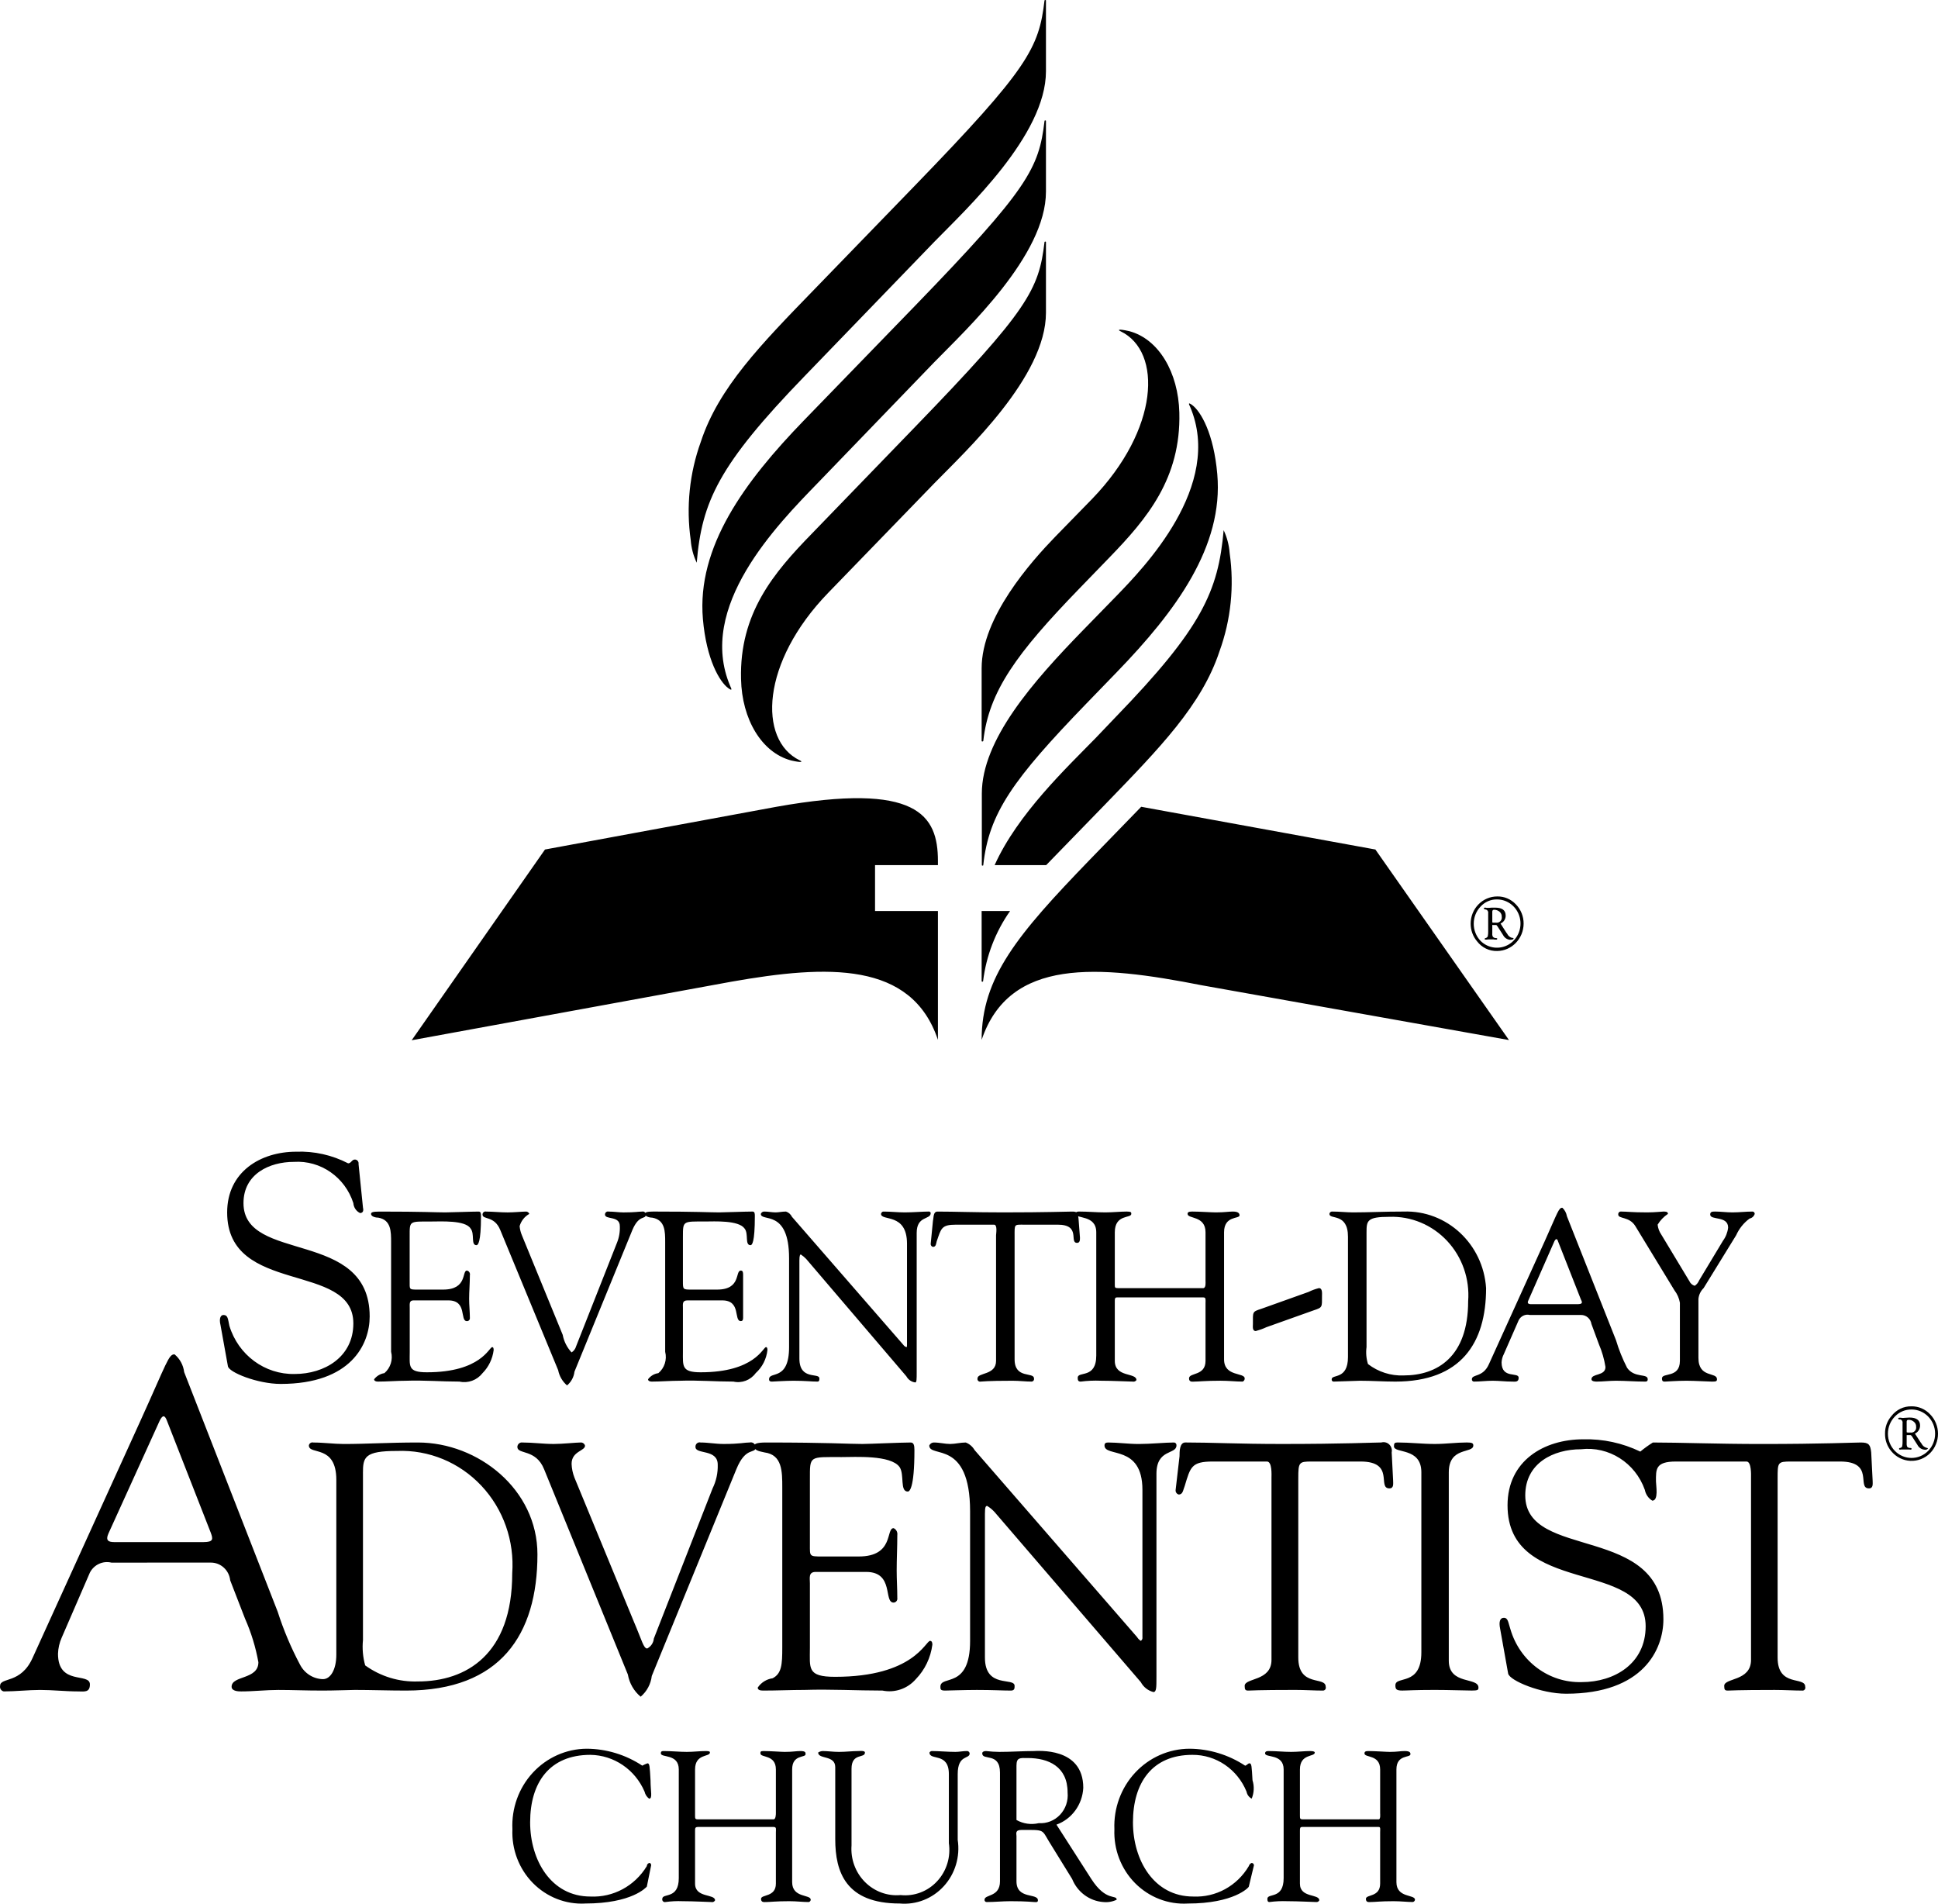 <svg class="logo-sda" viewBox="976.995 3186.991 80.597 79.166">
    <path id="logo-sda" d="M 1032.403 3237.374 C 1032.711 3237.374 1032.994 3237.409 1033.268 3237.409 C 1033.92 3237.409 1034.537 3237.374 1035.369 3237.374 C 1037.162 3237.312 1038.68 3238.721 1038.798 3240.558 C 1038.798 3242.853 1037.744 3244.445 1035.026 3244.445 C 1034.537 3244.445 1034.04 3244.41 1033.551 3244.41 C 1033.483 3244.41 1032.531 3244.445 1032.463 3244.445 C 1032.437 3244.446 1032.413 3244.437 1032.396 3244.418 C 1032.379 3244.399 1032.372 3244.373 1032.377 3244.347 C 1032.377 3244.128 1033.054 3244.383 1033.054 3243.424 L 1033.054 3238.421 C 1033.054 3237.409 1032.282 3237.726 1032.282 3237.471 C 1032.29 3237.41 1032.343 3237.367 1032.403 3237.374 Z M 1035.369 3244.189 C 1036.758 3244.189 1038.052 3243.424 1038.052 3241.103 C 1038.123 3240.178 1037.805 3239.267 1037.18 3238.597 C 1036.555 3237.927 1035.681 3237.562 1034.777 3237.593 C 1033.851 3237.593 1033.826 3237.752 1033.826 3238.236 L 1033.826 3243.011 C 1033.794 3243.247 1033.815 3243.487 1033.886 3243.715 C 1034.312 3244.043 1034.836 3244.211 1035.369 3244.189 Z M 1040.616 3241.674 C 1040.431 3241.629 1040.24 3241.72 1040.153 3241.894 L 1039.536 3243.302 C 1039.481 3243.408 1039.449 3243.525 1039.442 3243.644 C 1039.442 3244.348 1040.153 3244.031 1040.153 3244.286 C 1040.153 3244.48 1039.999 3244.445 1039.879 3244.445 C 1039.596 3244.445 1039.347 3244.41 1039.073 3244.41 C 1038.799 3244.41 1038.55 3244.445 1038.301 3244.445 C 1038.275 3244.448 1038.25 3244.438 1038.231 3244.419 C 1038.213 3244.401 1038.204 3244.374 1038.207 3244.347 C 1038.207 3244.127 1038.67 3244.286 1038.918 3243.715 L 1041.233 3238.614 C 1041.791 3237.374 1041.816 3237.216 1041.971 3237.216 C 1042.069 3237.308 1042.136 3237.432 1042.159 3237.568 L 1044.2 3242.721 C 1044.318 3243.119 1044.474 3243.505 1044.663 3243.873 C 1044.971 3244.313 1045.52 3244.093 1045.52 3244.347 C 1045.52 3244.445 1045.46 3244.445 1045.4 3244.445 C 1044.997 3244.445 1044.594 3244.41 1044.2 3244.41 C 1043.917 3244.41 1043.668 3244.445 1043.394 3244.445 C 1043.359 3244.445 1043.18 3244.445 1043.18 3244.347 C 1043.18 3244.093 1043.763 3244.225 1043.763 3243.837 C 1043.711 3243.51 1043.619 3243.19 1043.488 3242.887 L 1043.18 3242.052 C 1043.146 3241.832 1042.96 3241.67 1042.742 3241.674 L 1040.616 3241.674 Z M 1042.588 3241.226 C 1042.811 3241.226 1042.811 3241.165 1042.742 3241.032 L 1041.791 3238.614 C 1041.756 3238.491 1041.696 3238.491 1041.636 3238.614 L 1040.556 3241.068 C 1040.496 3241.19 1040.556 3241.226 1040.676 3241.226 L 1042.588 3241.226 Z M 1044.414 3237.374 C 1044.663 3237.374 1044.851 3237.409 1045.495 3237.409 C 1045.838 3237.409 1046.086 3237.374 1046.172 3237.374 C 1046.258 3237.374 1046.361 3237.374 1046.361 3237.471 C 1046.187 3237.586 1046.04 3237.739 1045.932 3237.919 C 1045.948 3238.069 1046.001 3238.211 1046.086 3238.333 L 1047.252 3240.267 C 1047.295 3240.363 1047.376 3240.433 1047.475 3240.461 C 1047.556 3240.408 1047.619 3240.331 1047.655 3240.241 L 1048.65 3238.588 C 1048.767 3238.429 1048.841 3238.24 1048.864 3238.042 C 1048.864 3237.533 1048.118 3237.752 1048.118 3237.497 C 1048.118 3237.374 1048.213 3237.374 1048.333 3237.374 C 1048.555 3237.374 1048.796 3237.409 1049.044 3237.409 C 1049.327 3237.409 1049.602 3237.374 1049.876 3237.374 C 1049.928 3237.374 1049.97 3237.417 1049.97 3237.471 C 1049.938 3237.571 1049.856 3237.645 1049.756 3237.665 C 1049.514 3237.843 1049.322 3238.082 1049.198 3238.359 L 1047.844 3240.558 C 1047.722 3240.677 1047.646 3240.835 1047.629 3241.006 L 1047.629 3243.46 C 1047.629 3244.313 1048.401 3244.031 1048.401 3244.348 C 1048.401 3244.445 1048.333 3244.445 1048.178 3244.445 C 1048.058 3244.445 1047.475 3244.41 1047.132 3244.41 C 1046.703 3244.41 1046.326 3244.445 1046.24 3244.445 C 1046.172 3244.445 1046.112 3244.445 1046.112 3244.313 C 1046.112 3244.058 1046.858 3244.313 1046.858 3243.583 L 1046.858 3241.165 C 1046.826 3240.979 1046.749 3240.803 1046.635 3240.655 L 1045.006 3237.981 C 1044.757 3237.568 1044.294 3237.691 1044.294 3237.497 C 1044.29 3237.463 1044.302 3237.43 1044.325 3237.405 C 1044.349 3237.382 1044.381 3237.37 1044.414 3237.374 Z M 1035.12 3246.977 C 1035.643 3246.977 1036.141 3247.039 1036.664 3247.039 C 1037.127 3247.039 1037.555 3246.977 1037.992 3246.977 C 1038.207 3246.977 1038.267 3247.004 1038.267 3247.1 C 1038.267 3247.452 1037.247 3247.135 1037.247 3248.218 L 1037.247 3256.053 C 1037.247 3257.073 1038.481 3256.722 1038.481 3257.17 C 1038.481 3257.267 1038.456 3257.293 1038.207 3257.293 C 1037.898 3257.293 1037.281 3257.267 1036.664 3257.267 C 1035.798 3257.267 1035.523 3257.293 1035.309 3257.293 C 1035.06 3257.293 1035.026 3257.232 1035.026 3257.073 C 1035.026 3256.66 1036.106 3257.135 1036.106 3255.701 L 1036.106 3248.217 C 1036.106 3247.162 1034.966 3247.452 1034.966 3247.135 C 1034.966 3247.004 1035 3246.977 1035.12 3246.977 Z M 1029.762 3259.809 C 1030.07 3259.809 1030.379 3259.844 1030.688 3259.844 C 1030.962 3259.844 1031.245 3259.809 1031.485 3259.809 C 1031.639 3259.809 1031.674 3259.844 1031.674 3259.87 C 1031.674 3260.064 1031.056 3259.906 1031.056 3260.574 L 1031.056 3262.483 C 1031.056 3262.614 1031.056 3262.649 1031.177 3262.649 L 1034.332 3262.649 C 1034.417 3262.649 1034.392 3262.42 1034.392 3262.394 L 1034.392 3260.574 C 1034.392 3259.941 1033.74 3260.099 1033.74 3259.906 C 1033.74 3259.844 1033.775 3259.809 1033.894 3259.809 C 1034.177 3259.809 1034.64 3259.844 1034.795 3259.844 C 1035.103 3259.844 1035.223 3259.809 1035.412 3259.809 C 1035.626 3259.809 1035.652 3259.87 1035.652 3259.94 C 1035.652 3260.099 1035.069 3259.94 1035.069 3260.573 L 1035.069 3265.261 C 1035.069 3265.929 1035.841 3265.762 1035.841 3265.991 C 1035.835 3266.042 1035.796 3266.082 1035.746 3266.087 C 1035.532 3266.088 1035.258 3266.053 1034.949 3266.053 C 1034.392 3266.053 1034.177 3266.088 1033.989 3266.088 C 1033.929 3266.088 1033.8 3266.114 1033.8 3265.956 C 1033.8 3265.763 1034.392 3265.895 1034.392 3265.323 L 1034.392 3263.186 C 1034.392 3263.063 1034.417 3262.966 1034.332 3262.966 L 1031.151 3262.966 C 1031.056 3262.966 1031.056 3263.027 1031.056 3263.124 L 1031.056 3265.323 C 1031.056 3265.929 1031.862 3265.736 1031.862 3266.018 C 1031.838 3266.066 1031.787 3266.094 1031.734 3266.088 C 1031.614 3266.088 1030.997 3266.053 1030.533 3266.053 C 1030.284 3266.044 1030.035 3266.055 1029.787 3266.088 C 1029.727 3266.088 1029.702 3266.053 1029.702 3265.956 C 1029.702 3265.701 1030.379 3265.991 1030.379 3265.094 L 1030.379 3260.574 C 1030.379 3259.906 1029.607 3260.099 1029.607 3259.906 C 1029.607 3259.809 1029.702 3259.809 1029.762 3259.809 Z M 1006.819 3240.619 C 1007.83 3240.619 1007.556 3239.828 1007.805 3239.828 C 1007.899 3239.828 1007.899 3239.925 1007.899 3240.021 L 1007.899 3241.798 C 1007.899 3241.894 1007.865 3241.929 1007.805 3241.929 C 1007.496 3241.929 1007.83 3241.068 1007.033 3241.068 L 1005.584 3241.068 C 1005.361 3241.068 1005.396 3241.226 1005.396 3241.384 L 1005.396 3243.205 C 1005.396 3243.803 1005.336 3244.058 1006.133 3244.058 C 1008.387 3244.058 1008.73 3243.011 1008.851 3243.011 C 1008.911 3243.011 1008.911 3243.108 1008.911 3243.134 C 1008.87 3243.505 1008.696 3243.847 1008.422 3244.093 C 1008.207 3244.386 1007.845 3244.523 1007.496 3244.445 C 1006.75 3244.445 1006.013 3244.383 1005.275 3244.41 C 1004.872 3244.41 1004.469 3244.445 1004.101 3244.445 C 1004.006 3244.445 1003.946 3244.41 1003.946 3244.348 C 1004.051 3244.208 1004.205 3244.116 1004.375 3244.094 C 1004.631 3243.88 1004.741 3243.532 1004.658 3243.205 L 1004.658 3238.649 C 1004.658 3238.201 1004.658 3237.726 1004.126 3237.629 C 1004.041 3237.629 1003.818 3237.593 1003.818 3237.471 C 1003.818 3237.409 1003.886 3237.374 1004.161 3237.374 C 1006.013 3237.374 1006.51 3237.409 1006.904 3237.409 C 1007.093 3237.409 1007.985 3237.374 1008.293 3237.374 C 1008.387 3237.374 1008.387 3237.471 1008.387 3237.568 C 1008.387 3238.676 1008.268 3238.772 1008.208 3238.772 C 1007.959 3238.772 1008.139 3238.297 1007.959 3238.078 C 1007.71 3237.726 1006.69 3237.787 1006.321 3237.787 C 1005.396 3237.787 1005.396 3237.752 1005.396 3238.421 L 1005.396 3240.267 C 1005.396 3240.619 1005.396 3240.619 1005.764 3240.619 L 1006.819 3240.619 Z M 1008.791 3237.374 C 1008.945 3237.374 1009.099 3237.409 1009.253 3237.409 C 1009.374 3237.409 1009.528 3237.374 1009.682 3237.374 C 1009.791 3237.409 1009.881 3237.489 1009.931 3237.593 L 1014.561 3242.915 C 1014.592 3242.961 1014.637 3242.995 1014.689 3243.011 C 1014.715 3243.011 1014.715 3242.976 1014.715 3242.915 L 1014.715 3238.711 C 1014.715 3237.409 1013.635 3237.787 1013.635 3237.471 C 1013.639 3237.44 1013.655 3237.413 1013.679 3237.395 C 1013.703 3237.376 1013.734 3237.369 1013.763 3237.375 C 1014.038 3237.374 1014.321 3237.409 1014.621 3237.409 C 1014.964 3237.409 1015.367 3237.374 1015.615 3237.374 C 1015.635 3237.371 1015.655 3237.375 1015.671 3237.386 C 1015.687 3237.398 1015.698 3237.416 1015.701 3237.436 C 1015.701 3237.726 1015.118 3237.533 1015.118 3238.262 L 1015.118 3244.058 C 1015.118 3244.348 1015.118 3244.48 1015.058 3244.48 C 1014.902 3244.461 1014.765 3244.366 1014.689 3244.225 L 1010.522 3239.344 C 1010.455 3239.274 1010.38 3239.212 1010.3 3239.159 C 1010.274 3239.159 1010.24 3239.185 1010.24 3239.415 L 1010.24 3243.486 C 1010.24 3244.41 1011.071 3244.058 1011.071 3244.313 C 1011.071 3244.383 1011.071 3244.445 1010.985 3244.445 C 1010.737 3244.445 1010.488 3244.41 1009.991 3244.41 C 1009.656 3244.41 1009.159 3244.445 1009.099 3244.445 C 1008.979 3244.445 1008.979 3244.383 1008.979 3244.347 C 1008.979 3243.996 1009.811 3244.445 1009.811 3243.011 L 1009.811 3239.317 C 1009.811 3237.241 1008.636 3237.823 1008.636 3237.471 C 1008.66 3237.406 1008.724 3237.366 1008.791 3237.375 Z M 1016.756 3237.919 C 1016.138 3237.919 1016.138 3238.078 1015.95 3238.614 C 1015.924 3238.711 1015.924 3238.843 1015.795 3238.843 C 1015.735 3238.831 1015.693 3238.773 1015.701 3238.711 L 1015.795 3237.752 C 1015.83 3237.629 1015.795 3237.375 1015.984 3237.375 C 1016.721 3237.375 1017.493 3237.409 1018.727 3237.409 C 1020.494 3237.409 1021.385 3237.375 1021.574 3237.375 C 1021.788 3237.375 1021.814 3237.409 1021.848 3237.665 L 1021.908 3238.456 C 1021.908 3238.553 1021.908 3238.676 1021.788 3238.676 C 1021.445 3238.676 1021.968 3237.919 1020.982 3237.919 L 1019.593 3237.919 C 1019.165 3237.919 1019.19 3237.885 1019.19 3238.394 L 1019.19 3243.522 C 1019.19 3244.348 1019.996 3244.032 1019.996 3244.313 C 1020.003 3244.344 1019.997 3244.376 1019.978 3244.401 C 1019.96 3244.427 1019.932 3244.442 1019.902 3244.445 C 1019.653 3244.445 1019.379 3244.41 1019.104 3244.41 C 1018.024 3244.41 1017.836 3244.445 1017.775 3244.445 C 1017.74 3244.453 1017.702 3244.441 1017.676 3244.415 C 1017.65 3244.388 1017.639 3244.35 1017.647 3244.313 C 1017.647 3244.058 1018.419 3244.19 1018.419 3243.583 L 1018.419 3238.359 C 1018.419 3238.297 1018.487 3237.919 1018.333 3237.919 L 1016.755 3237.919 Z M 1021.883 3237.374 C 1022.251 3237.374 1022.586 3237.409 1022.963 3237.409 C 1023.271 3237.409 1023.58 3237.374 1023.855 3237.374 C 1024.043 3237.374 1024.043 3237.409 1024.043 3237.471 C 1024.043 3237.665 1023.357 3237.471 1023.357 3238.236 L 1023.357 3240.399 C 1023.357 3240.531 1023.357 3240.558 1023.486 3240.558 L 1027.035 3240.558 C 1027.155 3240.558 1027.13 3240.303 1027.13 3240.267 L 1027.13 3238.236 C 1027.13 3237.533 1026.384 3237.69 1026.384 3237.471 C 1026.384 3237.409 1026.418 3237.374 1026.572 3237.374 C 1026.881 3237.374 1027.37 3237.409 1027.558 3237.409 C 1027.927 3237.409 1028.081 3237.374 1028.27 3237.374 C 1028.519 3237.374 1028.544 3237.471 1028.544 3237.532 C 1028.544 3237.69 1027.901 3237.532 1027.901 3238.235 L 1027.901 3243.522 C 1027.901 3244.251 1028.759 3244.058 1028.759 3244.313 C 1028.762 3244.371 1028.727 3244.425 1028.673 3244.445 C 1028.39 3244.445 1028.115 3244.409 1027.747 3244.409 C 1027.13 3244.409 1026.847 3244.445 1026.667 3244.445 C 1026.598 3244.445 1026.444 3244.48 1026.444 3244.313 C 1026.444 3244.058 1027.13 3244.224 1027.13 3243.583 L 1027.13 3241.19 C 1027.13 3241.032 1027.155 3240.944 1027.035 3240.944 L 1023.451 3240.944 C 1023.357 3240.944 1023.357 3241.006 1023.357 3241.102 L 1023.357 3243.583 C 1023.357 3244.286 1024.257 3244.058 1024.257 3244.383 C 1024.223 3244.433 1024.162 3244.457 1024.103 3244.445 C 1023.974 3244.445 1023.271 3244.409 1022.774 3244.409 C 1022.496 3244.397 1022.218 3244.41 1021.942 3244.445 C 1021.848 3244.445 1021.814 3244.409 1021.814 3244.286 C 1021.814 3243.996 1022.586 3244.347 1022.586 3243.363 L 1022.586 3238.235 C 1022.586 3237.497 1021.728 3237.69 1021.728 3237.47 C 1021.728 3237.374 1021.814 3237.374 1021.883 3237.374 Z M 1031.974 3240.874 C 1031.974 3241.358 1031.999 3241.358 1031.631 3241.481 L 1029.659 3242.184 C 1029.518 3242.25 1029.371 3242.302 1029.221 3242.343 C 1029.067 3242.343 1029.101 3242.149 1029.101 3242.052 C 1029.101 3241.542 1029.067 3241.542 1029.445 3241.42 L 1031.416 3240.716 C 1031.553 3240.647 1031.697 3240.594 1031.845 3240.558 C 1031.999 3240.558 1031.974 3240.778 1031.974 3240.874 Z M 1012.709 3251.718 C 1014.192 3251.718 1013.823 3250.54 1014.158 3250.54 C 1014.268 3250.589 1014.331 3250.708 1014.312 3250.83 C 1014.312 3251.34 1014.286 3251.815 1014.286 3252.298 C 1014.286 3252.676 1014.312 3253.054 1014.312 3253.442 C 1014.32 3253.489 1014.308 3253.538 1014.278 3253.575 C 1014.249 3253.612 1014.204 3253.634 1014.158 3253.635 C 1013.729 3253.635 1014.192 3252.36 1013.017 3252.36 L 1010.917 3252.36 C 1010.608 3252.36 1010.677 3252.615 1010.677 3252.834 L 1010.677 3255.508 C 1010.677 3256.37 1010.548 3256.722 1011.723 3256.722 C 1014.998 3256.722 1015.487 3255.227 1015.675 3255.227 C 1015.77 3255.227 1015.77 3255.35 1015.77 3255.385 C 1015.7 3255.927 1015.459 3256.43 1015.083 3256.818 C 1014.736 3257.218 1014.207 3257.399 1013.695 3257.294 C 1012.614 3257.294 1011.534 3257.232 1010.454 3257.267 C 1009.905 3257.267 1009.313 3257.294 1008.73 3257.294 C 1008.602 3257.294 1008.507 3257.267 1008.507 3257.17 C 1008.651 3256.958 1008.875 3256.818 1009.125 3256.783 C 1009.502 3256.59 1009.528 3256.212 1009.528 3255.508 L 1009.528 3248.851 C 1009.528 3248.182 1009.528 3247.488 1008.791 3247.391 C 1008.662 3247.356 1008.353 3247.329 1008.353 3247.136 C 1008.353 3247.039 1008.448 3246.978 1008.85 3246.978 C 1011.508 3246.978 1012.246 3247.039 1012.863 3247.039 C 1013.146 3247.039 1014.441 3246.978 1014.869 3246.978 C 1014.998 3246.978 1015.024 3247.101 1015.024 3247.294 C 1015.024 3248.922 1014.809 3249.018 1014.749 3249.018 C 1014.406 3249.018 1014.62 3248.314 1014.406 3247.998 C 1014.038 3247.488 1012.554 3247.584 1011.997 3247.584 C 1010.642 3247.584 1010.677 3247.514 1010.677 3248.509 L 1010.677 3251.208 C 1010.677 3251.718 1010.642 3251.718 1011.2 3251.718 L 1012.708 3251.718 Z M 1015.83 3246.978 C 1016.078 3246.978 1016.293 3247.039 1016.507 3247.039 C 1016.721 3247.039 1016.935 3246.978 1017.158 3246.978 C 1017.313 3247.036 1017.443 3247.149 1017.527 3247.294 L 1024.283 3255.069 C 1024.322 3255.133 1024.375 3255.187 1024.438 3255.227 C 1024.491 3255.195 1024.518 3255.131 1024.506 3255.069 L 1024.506 3248.948 C 1024.506 3247.04 1022.929 3247.611 1022.929 3247.101 C 1022.929 3247.004 1022.989 3246.978 1023.083 3246.978 C 1023.486 3246.978 1023.915 3247.04 1024.352 3247.04 C 1024.84 3247.04 1025.458 3246.978 1025.801 3246.978 C 1025.833 3246.974 1025.866 3246.986 1025.89 3247.009 C 1025.913 3247.033 1025.924 3247.067 1025.921 3247.101 C 1025.921 3247.488 1025.089 3247.232 1025.089 3248.279 L 1025.089 3256.722 C 1025.089 3257.171 1025.089 3257.355 1024.961 3257.355 C 1024.738 3257.297 1024.549 3257.148 1024.438 3256.942 L 1018.359 3249.872 C 1018.269 3249.772 1018.164 3249.685 1018.05 3249.616 C 1017.99 3249.616 1017.956 3249.652 1017.956 3249.942 L 1017.956 3255.922 C 1017.956 3257.232 1019.19 3256.722 1019.19 3257.1 C 1019.19 3257.197 1019.19 3257.294 1019.036 3257.294 C 1018.702 3257.294 1018.299 3257.268 1017.621 3257.268 C 1017.124 3257.268 1016.387 3257.294 1016.293 3257.294 C 1016.104 3257.294 1016.104 3257.232 1016.104 3257.136 C 1016.104 3256.625 1017.339 3257.268 1017.339 3255.228 L 1017.339 3249.845 C 1017.339 3246.82 1015.641 3247.646 1015.641 3247.101 C 1015.676 3247.027 1015.749 3246.979 1015.829 3246.977 Z M 1027.438 3247.769 C 1026.538 3247.769 1026.504 3247.998 1026.264 3248.789 C 1026.195 3248.948 1026.195 3249.141 1026.015 3249.141 C 1025.93 3249.119 1025.875 3249.036 1025.887 3248.948 L 1026.049 3247.549 C 1026.049 3247.356 1026.049 3246.977 1026.289 3246.977 C 1027.404 3246.977 1028.484 3247.039 1030.302 3247.039 C 1032.865 3247.039 1034.16 3246.977 1034.443 3246.977 C 1034.559 3246.944 1034.684 3246.975 1034.771 3247.06 C 1034.859 3247.145 1034.897 3247.27 1034.872 3247.391 L 1034.932 3248.569 C 1034.932 3248.693 1034.966 3248.886 1034.777 3248.886 C 1034.254 3248.886 1035.026 3247.769 1033.577 3247.769 L 1031.536 3247.769 C 1031.013 3247.769 1030.988 3247.804 1030.988 3248.473 L 1030.988 3255.921 C 1030.988 3257.17 1032.128 3256.687 1032.128 3257.135 C 1032.141 3257.175 1032.133 3257.219 1032.107 3257.251 C 1032.08 3257.282 1032.04 3257.299 1031.999 3257.294 C 1031.665 3257.294 1031.262 3257.267 1030.859 3257.267 C 1029.281 3257.267 1029.007 3257.294 1028.913 3257.294 C 1028.793 3257.294 1028.758 3257.267 1028.758 3257.1 C 1028.758 3256.757 1029.873 3256.915 1029.873 3256.018 L 1029.873 3248.437 C 1029.873 3248.341 1029.907 3247.769 1029.684 3247.769 L 1027.438 3247.769 Z M 1004.598 3259.809 C 1004.941 3259.809 1005.25 3259.844 1005.558 3259.844 C 1005.841 3259.844 1006.081 3259.809 1006.364 3259.809 C 1006.519 3259.809 1006.519 3259.844 1006.519 3259.87 C 1006.519 3260.064 1005.901 3259.906 1005.901 3260.574 L 1005.901 3262.483 C 1005.901 3262.614 1005.901 3262.649 1006.021 3262.649 L 1009.168 3262.649 C 1009.262 3262.649 1009.262 3262.42 1009.262 3262.394 L 1009.262 3260.574 C 1009.262 3259.941 1008.619 3260.099 1008.619 3259.906 C 1008.619 3259.844 1008.619 3259.809 1008.739 3259.809 C 1009.048 3259.809 1009.477 3259.844 1009.631 3259.844 C 1009.974 3259.844 1010.094 3259.809 1010.282 3259.809 C 1010.497 3259.809 1010.497 3259.87 1010.497 3259.94 C 1010.497 3260.099 1009.939 3259.94 1009.939 3260.573 L 1009.939 3265.261 C 1009.939 3265.929 1010.711 3265.762 1010.711 3265.991 C 1010.709 3266.04 1010.673 3266.082 1010.625 3266.088 C 1010.377 3266.088 1010.128 3266.053 1009.819 3266.053 C 1009.262 3266.053 1009.014 3266.088 1008.859 3266.088 C 1008.773 3266.088 1008.645 3266.114 1008.645 3265.956 C 1008.645 3265.763 1009.262 3265.895 1009.262 3265.323 L 1009.262 3263.186 C 1009.262 3263.063 1009.297 3262.966 1009.168 3262.966 L 1006.021 3262.966 C 1005.901 3262.966 1005.901 3263.027 1005.901 3263.124 L 1005.901 3265.323 C 1005.901 3265.929 1006.733 3265.736 1006.733 3266.018 C 1006.703 3266.075 1006.64 3266.104 1006.579 3266.088 C 1006.484 3266.088 1005.841 3266.053 1005.378 3266.053 C 1005.14 3266.043 1004.902 3266.055 1004.667 3266.088 C 1004.631 3266.096 1004.593 3266.084 1004.567 3266.057 C 1004.541 3266.031 1004.53 3265.993 1004.538 3265.956 C 1004.538 3265.701 1005.224 3265.991 1005.224 3265.094 L 1005.224 3260.574 C 1005.224 3259.906 1004.478 3260.099 1004.478 3259.906 C 1004.478 3259.809 1004.538 3259.809 1004.598 3259.809 Z M 1016.456 3263.634 L 1016.456 3260.767 C 1016.456 3259.844 1015.65 3260.222 1015.65 3259.87 C 1015.67 3259.836 1015.705 3259.812 1015.744 3259.809 C 1016.052 3259.809 1016.395 3259.844 1016.73 3259.844 C 1016.884 3259.844 1017.047 3259.809 1017.193 3259.809 C 1017.222 3259.804 1017.253 3259.811 1017.277 3259.829 C 1017.301 3259.847 1017.317 3259.875 1017.321 3259.906 C 1017.321 3260.16 1016.824 3259.941 1016.824 3260.767 L 1016.824 3263.502 C 1016.93 3264.201 1016.718 3264.911 1016.247 3265.427 C 1015.777 3265.944 1015.102 3266.21 1014.415 3266.149 C 1012.168 3266.15 1011.731 3264.839 1011.731 3263.476 L 1011.731 3260.478 C 1011.731 3259.968 1011.02 3260.16 1011.02 3259.871 C 1011.076 3259.833 1011.141 3259.812 1011.208 3259.809 C 1011.423 3259.809 1011.637 3259.844 1011.886 3259.844 C 1012.168 3259.844 1012.443 3259.809 1012.691 3259.809 C 1012.751 3259.809 1012.966 3259.782 1012.966 3259.871 C 1012.966 3260.126 1012.408 3259.871 1012.408 3260.547 L 1012.408 3263.732 C 1012.366 3264.297 1012.568 3264.852 1012.962 3265.25 C 1013.355 3265.648 1013.899 3265.849 1014.449 3265.798 C 1015.016 3265.858 1015.578 3265.646 1015.97 3265.221 C 1016.363 3264.798 1016.542 3264.212 1016.455 3263.634 Z M 1022.877 3266.088 C 1022.304 3266.045 1021.803 3265.674 1021.583 3265.13 L 1020.622 3263.573 C 1020.314 3263.063 1020.442 3263.089 1019.482 3263.089 C 1019.199 3263.089 1019.268 3263.247 1019.268 3263.344 L 1019.268 3265.226 C 1019.268 3265.991 1020.16 3265.701 1020.16 3266.017 C 1020.16 3266.114 1020.065 3266.088 1020.005 3266.088 C 1019.911 3266.088 1019.731 3266.053 1019.019 3266.053 C 1018.676 3266.053 1018.367 3266.088 1018.033 3266.088 C 1018.007 3266.091 1017.982 3266.082 1017.963 3266.062 C 1017.945 3266.044 1017.936 3266.018 1017.939 3265.991 C 1017.939 3265.762 1018.582 3265.894 1018.582 3265.226 L 1018.582 3260.705 C 1018.582 3259.844 1017.844 3260.222 1017.844 3259.906 C 1017.844 3259.844 1017.905 3259.809 1017.999 3259.809 C 1018.184 3259.831 1018.37 3259.842 1018.556 3259.844 C 1019.045 3259.844 1019.542 3259.809 1019.971 3259.809 C 1020.125 3259.809 1022.046 3259.624 1022.046 3261.338 C 1022.012 3262.033 1021.571 3262.639 1020.931 3262.869 L 1022.38 3265.129 C 1022.997 3266.088 1023.435 3265.762 1023.435 3265.991 C 1023.261 3266.075 1023.068 3266.108 1022.877 3266.087 Z M 1021.394 3261.533 C 1021.394 3260.451 1020.597 3260.099 1019.731 3260.099 C 1019.422 3260.099 1019.268 3260.064 1019.268 3260.416 L 1019.268 3262.676 C 1019.55 3262.835 1019.88 3262.881 1020.194 3262.808 C 1020.526 3262.83 1020.851 3262.702 1021.082 3262.456 C 1021.313 3262.21 1021.427 3261.872 1021.394 3261.533 Z M 1028.956 3260.319 C 1029.05 3260.319 1029.05 3260.451 1029.084 3261.023 C 1029.162 3261.273 1029.15 3261.545 1029.05 3261.788 C 1028.938 3261.731 1028.859 3261.624 1028.836 3261.498 C 1028.457 3260.565 1027.566 3259.959 1026.581 3259.967 C 1024.918 3259.968 1024.112 3261.12 1024.112 3262.773 C 1024.112 3264.338 1024.978 3265.859 1026.615 3265.859 C 1027.555 3265.905 1028.443 3265.419 1028.93 3264.594 C 1028.948 3264.532 1028.992 3264.484 1029.05 3264.461 C 1029.101 3264.465 1029.142 3264.506 1029.144 3264.559 L 1028.93 3265.447 C 1028.93 3265.482 1028.313 3266.15 1026.392 3266.15 C 1025.577 3266.198 1024.781 3265.888 1024.199 3265.301 C 1023.618 3264.713 1023.306 3263.9 1023.34 3263.063 C 1023.304 3262.189 1023.616 3261.338 1024.205 3260.706 C 1024.794 3260.074 1025.609 3259.715 1026.461 3259.712 C 1027.282 3259.717 1028.085 3259.961 1028.776 3260.416 C 1028.836 3260.415 1028.896 3260.319 1028.956 3260.319 Z M 1000.886 3244.032 C 1000.86 3244.257 1000.749 3244.461 1000.577 3244.604 C 1000.387 3244.442 1000.256 3244.218 1000.208 3243.97 L 997.799 3238.139 C 997.551 3237.533 997.062 3237.726 997.062 3237.497 C 997.062 3237.458 997.08 3237.422 997.11 3237.397 C 997.14 3237.374 997.179 3237.365 997.216 3237.375 C 997.49 3237.375 997.799 3237.41 998.108 3237.41 C 998.357 3237.41 998.725 3237.375 998.854 3237.375 C 998.921 3237.367 998.984 3237.407 999.008 3237.471 C 998.812 3237.58 998.667 3237.763 998.605 3237.981 C 998.617 3238.113 998.649 3238.239 998.699 3238.359 L 1000.397 3242.501 C 1000.448 3242.776 1000.577 3243.03 1000.766 3243.232 C 1000.857 3243.174 1000.925 3243.083 1000.954 3242.977 L 1002.652 3238.676 C 1002.742 3238.457 1002.783 3238.219 1002.772 3237.981 C 1002.772 3237.533 1002.155 3237.726 1002.155 3237.497 C 1002.155 3237.458 1002.172 3237.422 1002.203 3237.397 C 1002.233 3237.374 1002.272 3237.365 1002.309 3237.375 C 1002.523 3237.375 1002.738 3237.41 1002.926 3237.41 C 1003.423 3237.41 1003.543 3237.375 1003.698 3237.375 C 1003.735 3237.365 1003.774 3237.374 1003.804 3237.397 C 1003.834 3237.422 1003.852 3237.458 1003.852 3237.498 C 1003.852 3237.726 1003.578 3237.471 1003.295 3238.139 L 1000.886 3244.032 Z M 996.104 3244.445 C 995.362 3244.445 994.622 3244.383 993.881 3244.41 C 993.511 3244.41 993.078 3244.445 992.708 3244.445 C 992.615 3244.445 992.554 3244.41 992.554 3244.348 C 992.66 3244.211 992.813 3244.119 992.982 3244.093 C 993.235 3243.877 993.344 3243.531 993.26 3243.205 L 993.26 3238.649 C 993.26 3238.201 993.26 3237.726 992.735 3237.629 C 992.643 3237.629 992.427 3237.594 992.427 3237.471 C 992.427 3237.409 992.489 3237.375 992.77 3237.375 C 994.622 3237.375 995.116 3237.409 995.513 3237.409 C 995.73 3237.409 996.594 3237.375 996.904 3237.375 C 996.998 3237.375 996.998 3237.471 996.998 3237.568 C 996.998 3238.676 996.87 3238.772 996.81 3238.772 C 996.564 3238.772 996.75 3238.298 996.564 3238.078 C 996.348 3237.726 995.328 3237.788 994.927 3237.788 C 994.001 3237.788 994.032 3237.752 994.032 3238.421 L 994.032 3240.268 C 994.032 3240.619 994.001 3240.619 994.375 3240.619 L 995.424 3240.619 C 996.444 3240.619 996.196 3239.828 996.413 3239.828 C 996.455 3239.835 996.492 3239.861 996.515 3239.898 C 996.538 3239.934 996.546 3239.979 996.536 3240.021 C 996.536 3240.364 996.505 3240.689 996.505 3241.006 C 996.505 3241.261 996.536 3241.543 996.536 3241.798 C 996.539 3241.833 996.528 3241.868 996.504 3241.893 C 996.481 3241.918 996.447 3241.932 996.413 3241.93 C 996.104 3241.93 996.444 3241.068 995.641 3241.068 L 994.189 3241.068 C 994.004 3241.068 994.035 3241.226 994.035 3241.385 L 994.035 3243.205 C 994.035 3243.803 993.943 3244.058 994.745 3244.058 C 997.002 3244.058 997.336 3243.011 997.465 3243.011 C 997.525 3243.011 997.525 3243.108 997.525 3243.135 C 997.48 3243.498 997.317 3243.836 997.062 3244.094 C 996.833 3244.387 996.462 3244.523 996.104 3244.445 Z M 1004.101 3256.687 C 1004.061 3257.024 1003.895 3257.333 1003.638 3257.549 C 1003.358 3257.316 1003.17 3256.989 1003.106 3256.625 L 999.625 3248.095 C 999.282 3247.232 998.511 3247.488 998.511 3247.163 C 998.512 3247.107 998.536 3247.055 998.577 3247.02 C 998.618 3246.985 998.672 3246.969 998.725 3246.978 C 999.162 3246.978 999.591 3247.039 1000.02 3247.039 C 1000.397 3247.039 1000.946 3246.978 1001.134 3246.978 C 1001.217 3246.969 1001.295 3247.019 1001.323 3247.1 C 1001.349 3247.329 1000.766 3247.329 1000.766 3247.866 C 1000.773 3248.062 1000.814 3248.256 1000.885 3248.438 L 1003.355 3254.426 C 1003.698 3255.227 1003.758 3255.544 1003.912 3255.544 C 1004.067 3255.463 1004.171 3255.307 1004.187 3255.13 L 1006.63 3248.886 C 1006.78 3248.581 1006.854 3248.242 1006.844 3247.901 C 1006.844 3247.232 1005.918 3247.488 1005.918 3247.163 C 1005.914 3247.105 1005.936 3247.05 1005.979 3247.013 C 1006.022 3246.976 1006.079 3246.963 1006.133 3246.978 C 1006.441 3246.977 1006.75 3247.039 1007.093 3247.039 C 1007.77 3247.039 1007.959 3246.977 1008.173 3246.977 C 1008.231 3246.963 1008.292 3246.975 1008.339 3247.011 C 1008.387 3247.046 1008.418 3247.102 1008.422 3247.163 C 1008.422 3247.488 1008.019 3247.1 1007.616 3248.094 L 1004.101 3256.687 Z M 986.473 3243.803 L 986.164 3242.088 C 986.102 3241.833 986.164 3241.675 986.287 3241.675 C 986.473 3241.675 986.473 3241.833 986.534 3242.124 C 986.902 3243.339 988.011 3244.157 989.251 3244.129 C 990.486 3244.129 991.69 3243.425 991.69 3242.027 C 991.69 3239.441 986.442 3240.875 986.442 3237.41 C 986.442 3235.721 987.831 3234.885 989.313 3234.885 C 990.061 3234.856 990.805 3235.023 991.474 3235.369 C 991.597 3235.369 991.628 3235.211 991.751 3235.211 C 991.797 3235.21 991.841 3235.23 991.871 3235.266 C 991.901 3235.302 991.914 3235.349 991.906 3235.396 L 992.091 3237.216 C 992.122 3237.339 992.091 3237.436 991.967 3237.436 C 991.809 3237.359 991.703 3237.202 991.69 3237.022 C 991.342 3235.942 990.328 3235.238 989.22 3235.308 C 988.202 3235.307 987.121 3235.809 987.121 3237.022 C 987.121 3239.538 992.369 3238.078 992.369 3241.737 C 992.369 3242.889 991.597 3244.542 988.665 3244.542 C 987.707 3244.541 986.503 3244.058 986.473 3243.803 Z M 1001.331 3266.15 C 1000.52 3266.192 999.729 3265.88 999.153 3265.293 C 998.577 3264.705 998.269 3263.896 998.305 3263.063 C 998.263 3262.194 998.568 3261.344 999.151 3260.712 C 999.734 3260.079 1000.543 3259.718 1001.392 3259.712 C 1002.213 3259.716 1003.016 3259.961 1003.706 3260.416 C 1003.776 3260.378 1003.847 3260.346 1003.921 3260.319 C 1004.015 3260.319 1004.015 3260.451 1004.049 3261.023 C 1004.049 3261.497 1004.144 3261.788 1003.989 3261.788 C 1003.894 3261.718 1003.827 3261.614 1003.801 3261.497 C 1003.407 3260.577 1002.525 3259.979 1001.546 3259.967 C 999.848 3259.968 999.042 3261.119 999.042 3262.773 C 999.042 3264.338 999.908 3265.859 1001.546 3265.859 C 1002.495 3265.905 1003.393 3265.421 1003.895 3264.593 C 1003.896 3264.524 1003.948 3264.466 1004.015 3264.461 C 1004.053 3264.477 1004.077 3264.516 1004.075 3264.558 L 1003.895 3265.447 C 1003.861 3265.481 1003.278 3266.149 1001.331 3266.149 Z M 991.72 3257.268 C 991.627 3257.268 990.855 3257.294 990.423 3257.294 C 989.651 3257.294 989.188 3257.268 988.571 3257.268 C 988.047 3257.268 987.552 3257.329 987.028 3257.329 C 986.936 3257.329 986.627 3257.329 986.627 3257.135 C 986.627 3256.66 987.741 3256.845 987.741 3256.115 C 987.628 3255.49 987.442 3254.882 987.186 3254.304 L 986.569 3252.712 C 986.525 3252.291 986.179 3251.972 985.766 3251.972 L 981.629 3251.973 C 981.274 3251.888 980.907 3252.056 980.734 3252.386 L 979.56 3255.095 C 979.467 3255.305 979.414 3255.533 979.407 3255.763 C 979.407 3257.1 980.734 3256.529 980.734 3257.038 C 980.734 3257.39 980.487 3257.329 980.24 3257.329 C 979.715 3257.329 979.19 3257.268 978.665 3257.268 C 978.171 3257.268 977.647 3257.329 977.153 3257.329 C 977.103 3257.32 977.058 3257.291 977.029 3257.248 C 977 3257.205 976.989 3257.152 976.999 3257.1 C 976.999 3256.722 977.863 3257.038 978.357 3255.921 L 982.833 3246.08 C 983.947 3243.626 984.006 3243.311 984.253 3243.311 C 984.475 3243.494 984.619 3243.759 984.654 3244.05 L 988.543 3254.014 C 988.786 3254.773 989.097 3255.51 989.47 3256.212 C 989.657 3256.578 990.024 3256.811 990.427 3256.819 C 990.735 3256.819 990.982 3256.432 990.982 3255.799 L 990.982 3248.534 C 990.982 3247.04 989.84 3247.515 989.84 3247.101 C 989.847 3247.058 989.871 3247.021 989.906 3246.998 C 989.942 3246.975 989.985 3246.968 990.025 3246.979 C 990.454 3246.978 990.89 3247.04 991.291 3247.04 C 992.248 3247.04 993.143 3246.978 994.377 3246.978 C 996.877 3246.978 999.346 3248.922 999.346 3251.63 C 999.346 3254.972 997.803 3257.294 993.884 3257.294 C 993.139 3257.294 992.432 3257.267 991.72 3257.267 Z M 992.09 3248.253 L 992.09 3255.192 C 992.055 3255.546 992.086 3255.904 992.182 3256.247 C 992.823 3256.708 993.592 3256.942 994.374 3256.915 C 996.38 3256.915 998.297 3255.799 998.297 3252.421 C 998.395 3251.075 997.929 3249.748 997.015 3248.776 C 996.101 3247.803 994.826 3247.277 993.51 3247.329 C 992.151 3247.329 992.089 3247.584 992.089 3248.253 Z M 983.632 3246.08 L 981.502 3250.769 C 981.379 3251.05 981.502 3251.12 981.749 3251.12 L 985.453 3251.12 C 985.882 3251.12 985.854 3250.988 985.762 3250.733 L 983.941 3246.08 C 983.848 3245.825 983.755 3245.825 983.632 3246.08 Z M 1054.814 3247.391 L 1054.874 3248.57 C 1054.874 3248.693 1054.908 3248.886 1054.72 3248.886 C 1054.197 3248.886 1054.968 3247.769 1053.519 3247.769 L 1051.479 3247.769 C 1050.922 3247.769 1050.922 3247.804 1050.922 3248.473 L 1050.922 3255.922 C 1050.922 3257.171 1052.07 3256.687 1052.07 3257.135 C 1052.083 3257.175 1052.075 3257.219 1052.049 3257.251 C 1052.023 3257.284 1051.982 3257.3 1051.942 3257.294 C 1051.607 3257.294 1051.204 3257.268 1050.802 3257.268 C 1049.224 3257.268 1048.95 3257.294 1048.855 3257.294 C 1048.735 3257.294 1048.701 3257.268 1048.701 3257.1 C 1048.701 3256.757 1049.816 3256.916 1049.816 3256.018 L 1049.816 3248.438 C 1049.816 3248.341 1049.841 3247.769 1049.627 3247.769 L 1046.695 3247.769 C 1045.829 3247.769 1045.863 3248.095 1045.863 3248.596 C 1045.863 3248.763 1045.983 3249.396 1045.709 3249.396 C 1045.548 3249.298 1045.436 3249.135 1045.4 3248.948 C 1045.002 3247.821 1043.902 3247.123 1042.742 3247.259 C 1041.602 3247.259 1040.427 3247.831 1040.427 3249.176 C 1040.427 3251.911 1046.172 3250.319 1046.172 3254.33 C 1046.172 3255.579 1045.34 3257.425 1042.125 3257.425 C 1041.079 3257.425 1039.784 3256.88 1039.716 3256.59 L 1039.381 3254.717 C 1039.321 3254.426 1039.381 3254.268 1039.536 3254.268 C 1039.716 3254.268 1039.716 3254.462 1039.81 3254.743 C 1040.2 3256.08 1041.417 3256.982 1042.776 3256.942 C 1044.131 3256.942 1045.434 3256.177 1045.434 3254.62 C 1045.434 3251.815 1039.69 3253.38 1039.69 3249.589 C 1039.69 3247.743 1041.199 3246.845 1042.837 3246.845 C 1043.656 3246.823 1044.469 3246.998 1045.211 3247.356 C 1045.377 3247.218 1045.552 3247.092 1045.734 3246.978 C 1046.849 3246.978 1048.427 3247.04 1050.244 3247.04 C 1052.808 3247.04 1054.102 3246.978 1054.385 3246.978 C 1054.72 3246.977 1054.78 3247.075 1054.814 3247.391 Z M 1013.386 3224.876 L 1013.386 3222.968 L 1016.001 3222.968 L 1016.001 3222.793 C 1016.001 3220.894 1015.152 3219.495 1009.288 3220.541 L 999.66 3222.318 L 994.116 3230.25 L 1007.419 3227.814 C 1011.406 3227.111 1014.904 3226.961 1016.001 3230.233 L 1016.001 3224.876 L 1013.386 3224.876 Z M 1017.819 3230.233 C 1017.819 3227.639 1019.302 3225.862 1022.32 3222.74 L 1024.455 3220.541 L 1034.194 3222.318 L 1039.75 3230.242 L 1026.975 3227.964 C 1022.646 3227.111 1018.976 3226.812 1017.819 3230.233 Z M 1018.359 3222.968 C 1019.319 3220.832 1021.377 3218.897 1022.56 3217.683 L 1023.4 3216.803 C 1026.975 3213.11 1027.661 3211.58 1027.884 3209.039 C 1028.024 3209.336 1028.109 3209.658 1028.133 3209.989 C 1028.33 3211.362 1028.186 3212.767 1027.713 3214.069 C 1026.975 3216.311 1025.226 3218.096 1022.963 3220.435 L 1020.502 3222.968 L 1018.359 3222.968 Z M 1020.434 3192.021 C 1020.434 3191.994 1020.494 3191.986 1020.494 3192.021 L 1020.494 3194.958 C 1020.494 3197.624 1017.176 3200.692 1015.855 3202.047 L 1011.003 3207.077 C 1009.322 3208.81 1005.953 3212.231 1007.367 3215.529 C 1007.419 3215.643 1007.462 3215.74 1007.282 3215.608 C 1006.922 3215.344 1006.373 3214.421 1006.227 3212.732 C 1005.97 3209.725 1007.959 3207.025 1010.411 3204.491 L 1015.05 3199.708 C 1019.748 3194.853 1020.202 3193.999 1020.434 3192.021 Z M 1015.855 3207.085 C 1017.176 3205.731 1020.494 3202.662 1020.494 3199.997 L 1020.494 3197.06 C 1020.494 3197.025 1020.434 3197.033 1020.434 3197.06 C 1020.202 3199.038 1019.748 3199.892 1015.049 3204.747 L 1010.745 3209.196 C 1009.176 3210.806 1007.744 3212.494 1007.813 3215.229 C 1007.848 3216.9 1008.67 3218.29 1009.897 3218.615 C 1010.402 3218.73 1010.368 3218.659 1010.248 3218.607 C 1008.516 3217.762 1008.636 3214.535 1011.44 3211.642 L 1015.855 3207.085 Z M 1010.454 3202.636 C 1006.879 3206.329 1006.184 3207.851 1005.97 3210.392 C 1005.829 3210.098 1005.745 3209.779 1005.721 3209.452 C 1005.524 3208.074 1005.669 3206.667 1006.141 3205.362 C 1006.879 3203.119 1008.619 3201.334 1010.891 3198.995 L 1015.049 3194.703 C 1019.748 3189.849 1020.202 3188.996 1020.434 3187.008 C 1020.434 3186.99 1020.494 3186.982 1020.494 3187.008 L 1020.494 3189.954 C 1020.494 3192.619 1017.176 3195.688 1015.855 3197.043 L 1010.454 3202.636 Z M 1017.879 3227.796 C 1017.879 3227.823 1017.819 3227.823 1017.819 3227.796 L 1017.819 3224.876 L 1019.002 3224.876 C 1018.395 3225.738 1018.008 3226.742 1017.879 3227.796 Z M 1017.887 3222.968 C 1017.887 3222.995 1017.827 3222.995 1017.827 3222.968 L 1017.827 3219.996 C 1017.827 3217.753 1019.954 3215.335 1022.054 3213.18 L 1023.426 3211.773 C 1024.532 3210.63 1027.893 3207.2 1026.487 3203.902 C 1026.435 3203.797 1026.392 3203.7 1026.572 3203.832 C 1026.932 3204.096 1027.473 3205.019 1027.619 3206.708 C 1027.884 3209.715 1025.895 3212.407 1023.443 3214.939 L 1022.174 3216.25 C 1019.13 3219.398 1018.119 3220.805 1017.887 3222.968 Z M 1017.887 3217.806 C 1017.879 3217.832 1017.819 3217.832 1017.819 3217.806 L 1017.819 3214.781 C 1017.819 3212.653 1019.876 3210.349 1020.871 3209.32 L 1022.415 3207.737 C 1025.209 3204.843 1025.338 3201.616 1023.606 3200.772 C 1023.486 3200.719 1023.452 3200.648 1023.958 3200.762 C 1025.184 3201.088 1025.998 3202.477 1026.041 3204.148 C 1026.11 3206.884 1024.695 3208.563 1023.135 3210.173 L 1021.883 3211.466 C 1019.268 3214.165 1018.119 3215.74 1017.887 3217.806 Z M 1039.262 3224.27 C 1039.552 3224.264 1039.831 3224.382 1040.033 3224.595 C 1040.244 3224.809 1040.362 3225.101 1040.359 3225.404 C 1040.354 3226.025 1039.867 3226.53 1039.262 3226.539 C 1038.935 3226.549 1038.623 3226.399 1038.421 3226.135 C 1038.251 3225.932 1038.156 3225.673 1038.156 3225.404 C 1038.155 3225.104 1038.271 3224.815 1038.479 3224.602 C 1038.686 3224.389 1038.968 3224.27 1039.261 3224.27 Z M 1039.262 3224.394 C 1038.999 3224.386 1038.746 3224.495 1038.567 3224.692 C 1038.19 3225.088 1038.19 3225.721 1038.567 3226.117 C 1038.882 3226.432 1039.364 3226.492 1039.744 3226.265 C 1040.124 3226.037 1040.309 3225.577 1040.197 3225.141 C 1040.084 3224.705 1039.702 3224.398 1039.261 3224.394 Z M 1039.399 3225.396 L 1039.639 3225.774 L 1039.673 3225.818 C 1039.713 3225.905 1039.789 3225.969 1039.879 3225.994 L 1039.913 3225.994 C 1039.92 3225.993 1039.928 3225.996 1039.932 3226 C 1039.937 3226.006 1039.94 3226.013 1039.939 3226.02 C 1039.939 3226.055 1039.888 3226.073 1039.793 3226.073 C 1039.669 3226.062 1039.558 3225.985 1039.502 3225.871 L 1039.27 3225.51 L 1039.253 3225.492 C 1039.245 3225.467 1039.219 3225.452 1039.193 3225.458 L 1039.056 3225.457 L 1039.056 3225.809 C 1039.05 3225.857 1039.059 3225.907 1039.082 3225.95 C 1039.116 3225.984 1039.162 3226.003 1039.21 3226.002 C 1039.245 3226.002 1039.262 3226.011 1039.262 3226.029 C 1039.262 3226.04 1039.257 3226.051 1039.249 3226.058 C 1039.24 3226.065 1039.229 3226.067 1039.219 3226.064 L 1039.159 3226.064 C 1039.12 3226.055 1039.079 3226.052 1039.039 3226.055 L 1038.902 3226.055 C 1038.876 3226.055 1038.85 3226.058 1038.825 3226.064 L 1038.782 3226.064 C 1038.771 3226.067 1038.76 3226.065 1038.751 3226.058 C 1038.743 3226.051 1038.739 3226.04 1038.739 3226.029 C 1038.744 3226.014 1038.758 3226.003 1038.773 3226.003 C 1038.813 3225.994 1038.848 3225.969 1038.867 3225.932 C 1038.881 3225.866 1038.887 3225.798 1038.885 3225.73 L 1038.885 3224.964 C 1038.898 3224.897 1038.856 3224.831 1038.79 3224.815 L 1038.747 3224.806 C 1038.727 3224.805 1038.71 3224.791 1038.704 3224.771 C 1038.707 3224.75 1038.726 3224.734 1038.747 3224.735 C 1038.771 3224.735 1038.794 3224.739 1038.816 3224.745 L 1038.901 3224.745 C 1038.947 3224.745 1038.993 3224.742 1039.039 3224.736 L 1039.176 3224.736 C 1039.468 3224.736 1039.613 3224.842 1039.613 3225.07 C 1039.613 3225.213 1039.528 3225.342 1039.399 3225.396 Z M 1039.107 3225.36 L 1039.21 3225.36 C 1039.276 3225.371 1039.344 3225.349 1039.391 3225.3 C 1039.439 3225.252 1039.461 3225.182 1039.45 3225.114 C 1039.453 3225.037 1039.422 3224.963 1039.365 3224.912 C 1039.303 3224.857 1039.224 3224.825 1039.142 3224.824 C 1039.121 3224.819 1039.099 3224.824 1039.082 3224.838 C 1039.065 3224.852 1039.055 3224.873 1039.056 3224.895 L 1039.056 3225.308 C 1039.053 3225.323 1039.055 3225.339 1039.065 3225.352 C 1039.064 3225.36 1039.081 3225.36 1039.107 3225.36 Z M 1056.495 3245.473 C 1056.786 3245.471 1057.065 3245.592 1057.266 3245.808 C 1057.475 3246.021 1057.592 3246.311 1057.592 3246.613 C 1057.592 3246.915 1057.475 3247.204 1057.266 3247.418 C 1057.048 3247.637 1056.751 3247.755 1056.445 3247.741 C 1056.14 3247.728 1055.854 3247.585 1055.655 3247.347 C 1055.48 3247.143 1055.385 3246.88 1055.389 3246.608 C 1055.385 3246.338 1055.48 3246.079 1055.655 3245.878 C 1055.856 3245.614 1056.168 3245.464 1056.494 3245.474 Z M 1056.495 3245.606 C 1056.234 3245.6 1055.983 3245.705 1055.8 3245.896 C 1055.614 3246.085 1055.509 3246.344 1055.509 3246.613 C 1055.509 3246.881 1055.614 3247.139 1055.8 3247.329 C 1056.183 3247.717 1056.798 3247.717 1057.181 3247.329 C 1057.368 3247.139 1057.473 3246.879 1057.472 3246.608 C 1057.47 3246.054 1057.034 3245.607 1056.494 3245.605 Z M 1056.632 3246.608 L 1056.872 3246.977 L 1056.906 3247.021 C 1056.947 3247.108 1057.022 3247.172 1057.112 3247.197 L 1057.138 3247.206 C 1057.164 3247.206 1057.172 3247.214 1057.172 3247.232 C 1057.135 3247.274 1057.079 3247.29 1057.026 3247.276 C 1056.902 3247.265 1056.791 3247.188 1056.735 3247.074 L 1056.504 3246.714 L 1056.486 3246.696 C 1056.473 3246.675 1056.45 3246.665 1056.426 3246.669 L 1056.289 3246.669 L 1056.289 3247.013 C 1056.284 3247.063 1056.293 3247.115 1056.315 3247.163 C 1056.351 3247.193 1056.397 3247.208 1056.443 3247.206 C 1056.455 3247.203 1056.467 3247.206 1056.477 3247.212 C 1056.486 3247.219 1056.493 3247.229 1056.495 3247.241 C 1056.492 3247.263 1056.473 3247.278 1056.452 3247.276 C 1056.435 3247.276 1056.418 3247.268 1056.392 3247.268 L 1056.058 3247.268 C 1056.044 3247.273 1056.03 3247.276 1056.015 3247.276 C 1055.994 3247.279 1055.974 3247.263 1055.972 3247.241 C 1055.972 3247.222 1055.987 3247.207 1056.006 3247.206 C 1056.046 3247.204 1056.082 3247.18 1056.101 3247.144 C 1056.114 3247.077 1056.12 3247.01 1056.118 3246.942 L 1056.118 3246.168 C 1056.131 3246.1 1056.089 3246.034 1056.023 3246.019 L 1055.981 3246.019 C 1055.957 3246.017 1055.939 3245.998 1055.937 3245.975 C 1055.938 3245.958 1055.955 3245.948 1055.981 3245.948 L 1056.049 3245.948 C 1056.066 3245.948 1056.092 3245.958 1056.135 3245.958 C 1056.161 3245.958 1056.203 3245.948 1056.272 3245.948 C 1056.323 3245.948 1056.366 3245.94 1056.409 3245.94 C 1056.701 3245.94 1056.847 3246.054 1056.847 3246.273 C 1056.846 3246.419 1056.762 3246.551 1056.632 3246.608 Z M 1056.341 3246.564 L 1056.443 3246.564 C 1056.508 3246.575 1056.574 3246.554 1056.622 3246.507 C 1056.669 3246.46 1056.692 3246.394 1056.683 3246.326 C 1056.687 3246.244 1056.652 3246.166 1056.589 3246.116 C 1056.527 3246.061 1056.448 3246.032 1056.366 3246.036 C 1056.347 3246.032 1056.326 3246.039 1056.311 3246.052 C 1056.296 3246.067 1056.288 3246.086 1056.289 3246.107 L 1056.289 3246.511 C 1056.289 3246.538 1056.289 3246.555 1056.297 3246.555 C 1056.306 3246.555 1056.315 3246.564 1056.34 3246.564 Z">
    </path>
</svg>